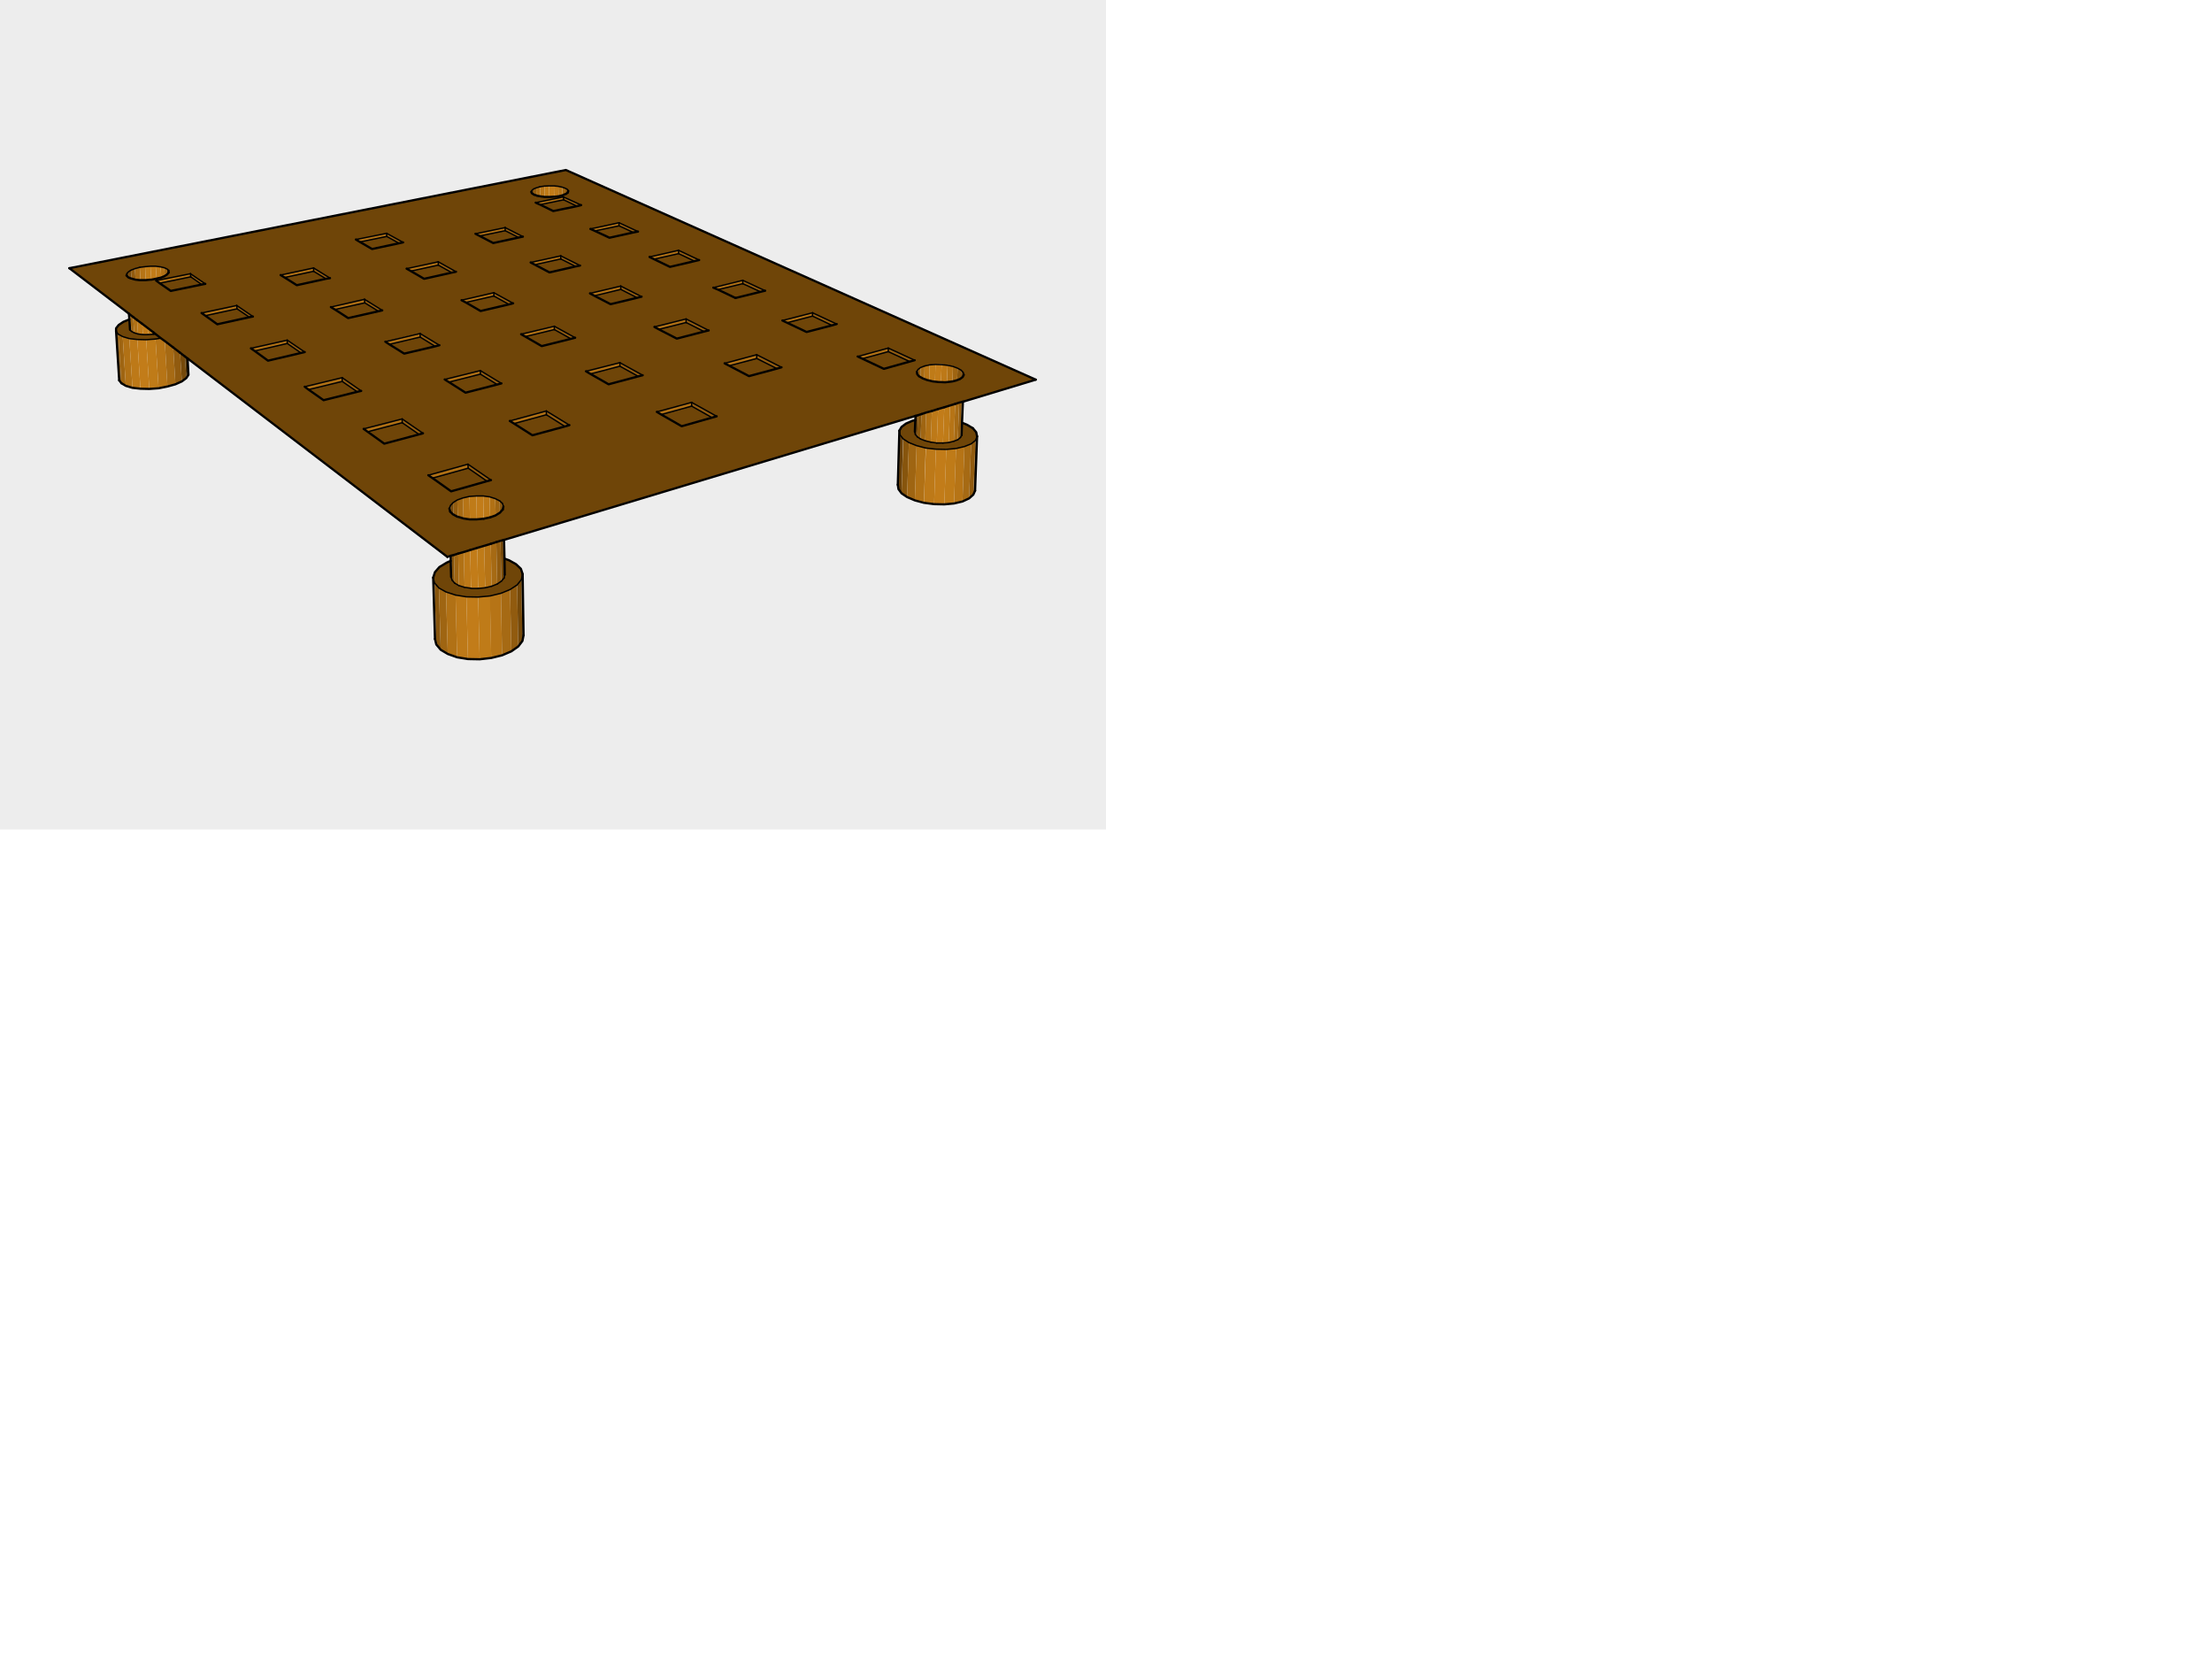 <?xml version="1.0" encoding="UTF-8"?>
<svg viewBox="0 0 800 600" width="100%" version="1.1" xmlns="http://www.w3.org/2000/svg" xmlns:xlink="http://www.w3.org/1999/xlink">
    <!-- Generator: Sketch 52.5 (67469) - http://www.bohemiancoding.com/sketch -->
    <title>A01</title>
    <desc>Created with Sketch.</desc>
    <g id="A01" stroke="none" stroke-width="1" fill="none" fill-rule="evenodd">
        <rect fill="#EDEDED" x="0" y="0" width="400" height="300"></rect>
        <g transform="translate(25, 61)">
            <polygon id="Path" fill="#9F6512" points="154.096 119.332 155.698 120.13 155.778 124.44 154.336 125.318 154.256 125.398"></polygon>
            <polygon id="Path" fill="#B17115" points="152.094 118.693 154.096 119.332 154.256 125.398 152.254 126.117 152.254 126.117"></polygon>
            <polygon id="Path" fill="#BD7918" points="149.771 118.374 152.094 118.693 152.254 126.117 149.931 126.596"></polygon>
            <polygon id="Path" fill="#C27C19" points="147.288 118.374 149.771 118.374 149.931 126.596 149.931 126.596 147.449 126.835"></polygon>
            <polygon id="Path" fill="#BF7B18" points="144.805 118.534 147.288 118.374 147.449 126.835 147.368 126.835 144.966 126.835"></polygon>
            <polygon id="Path" fill="#B67416" points="142.403 119.092 144.805 118.534 144.966 126.835 144.805 126.835 142.643 126.516"></polygon>
            <polygon id="Path" fill="#A66A14" points="140.4 119.811 142.403 119.092 142.643 126.516 142.403 126.436 140.561 125.877"></polygon>
            <polygon id="Path" fill="#915B0F" points="138.879 120.769 140.4 119.811 140.561 125.877 140.4 125.877 138.959 125.079"></polygon>
            <polygon id="Path" fill="#75490A" points="137.918 121.806 138.879 120.769 138.959 125.079 138.799 124.999 137.918 124.121"></polygon>
            <polygon id="Path" fill="#543404" points="137.517 122.924 137.838 124.041 137.918 124.121 137.918 121.806"></polygon>
            <polygon id="Path" fill="#6A4109" points="156.739 123.323 156.819 123.323 157.059 122.205 156.739 121.088"></polygon>
            <polygon id="Path" fill="#87550D" points="155.698 120.13 156.739 121.088 156.739 123.323 155.858 124.361 155.778 124.44"></polygon>
            <polygon id="Path" fill="#BD7918" points="145.046 137.93 145.366 151.819 143.043 151.42 142.723 138.648"></polygon>
            <polygon id="Path" fill="#C27C19" points="145.366 151.819 145.046 137.93 147.609 137.132 147.929 151.819"></polygon>
            <polygon id="Path" fill="#BF7B18" points="147.929 151.819 147.609 137.132 150.092 136.413 150.492 151.579"></polygon>
            <polygon id="Path" fill="#B17115" points="142.723 138.648 143.043 151.42 140.961 150.781 140.721 139.207"></polygon>
            <polygon id="Path" fill="#9F6512" points="140.721 139.207 140.961 150.781 139.439 149.903 139.199 139.686"></polygon>
            <polygon id="Path" fill="#87550D" points="139.199 139.686 139.439 149.903 138.478 148.786 138.238 139.926"></polygon>
            <polygon id="Path" fill="#6A4109" points="137.998 140.005 137.998 141.841 138.158 147.668 138.478 148.786 138.238 139.926"></polygon>
            <polygon id="Path" fill="#B67416" points="150.492 151.579 150.092 136.413 152.494 135.695 152.815 151.021"></polygon>
            <polygon id="Path" fill="#A66A14" points="152.815 151.021 152.494 135.695 154.497 135.057 154.817 150.222"></polygon>
            <polygon id="Path" fill="#915B0F" points="154.817 150.222 154.497 135.057 156.018 134.578 156.339 149.185"></polygon>
            <polygon id="Path" fill="#75490A" points="156.339 149.185 156.018 134.578 156.979 134.338 157.3 148.067"></polygon>
            <polygon id="Path" fill="#543404" points="156.979 134.338 157.3 148.067 157.54 146.87 157.46 141.043 157.3 134.258"></polygon>
            <polygon id="Path" fill="#6F4508" points="145.366 151.819 147.929 151.819 150.492 151.579 152.815 151.021 154.817 150.222 156.339 149.185 157.3 148.067 157.54 146.87 157.46 141.043 159.062 141.602 161.625 143.039 163.387 144.715 164.027 146.63 163.547 148.626 162.025 150.542 159.462 152.218 156.178 153.575 152.254 154.533 147.929 154.932 143.684 154.852 139.76 154.213 136.316 153.096 133.753 151.659 132.151 149.823 131.67 147.908 132.311 145.912 133.913 144.076 136.556 142.48 137.998 141.841 138.158 147.668 138.478 148.786 139.439 149.903 140.961 150.781 143.043 151.42"></polygon>
            <polygon id="Path" fill="#BD7918" points="139.76 154.213 143.684 154.852 144.245 177.361 140.32 176.723"></polygon>
            <path d="M49.256,41.666 L43.89,37.995 L31.476,40.549 L32.757,41.507 L36.682,44.3 L47.895,41.986 L49.256,41.666 Z M66.476,53.48 L60.629,49.489 L47.895,52.283 L49.256,53.24 L53.581,56.353 L65.114,53.799 L66.476,53.48 Z M85.217,66.331 L78.89,62.021 L65.755,65.054 L67.117,66.012 L71.922,69.444 L83.856,66.65 L85.217,66.331 Z M105.641,80.379 L98.753,75.67 L85.217,78.943 L86.579,79.98 L91.945,83.812 L104.199,80.778 L105.641,80.379 Z M127.986,95.705 L120.378,90.517 L106.442,94.109 L107.883,95.146 L113.89,99.457 L126.545,96.104 L127.986,95.705 Z M152.574,112.627 L144.245,106.88 L129.908,110.871 L131.35,111.909 L138.078,116.698 L151.053,113.026 L152.574,112.627 Z M180.927,92.752 L172.597,87.643 L159.382,91.155 L160.904,92.113 L167.551,96.343 L179.325,93.151 L180.927,92.752 Z M156.339,77.665 L148.73,73.036 L135.835,76.229 L137.357,77.187 L143.364,81.018 L154.897,78.065 L156.339,77.665 Z M133.913,63.857 L126.945,59.546 L114.371,62.5 L115.812,63.457 L121.178,66.89 L132.391,64.176 L133.913,63.857 Z M113.249,51.245 L106.842,47.334 L94.588,50.048 L96.03,50.926 L100.915,54.039 L111.808,51.564 L113.249,51.245 Z M94.348,39.591 L88.421,35.999 L76.487,38.474 L77.849,39.352 L82.254,42.145 L92.906,39.83 L94.348,39.591 Z M120.778,26.66 L114.851,23.387 L103.719,25.702 L105.16,26.5 L109.565,29.055 L119.336,26.979 L120.778,26.66 Z M139.92,37.276 L133.513,33.684 L122.14,36.159 L123.661,37.037 L128.547,39.83 L138.558,37.596 L139.92,37.276 Z M160.584,48.691 L153.616,44.859 L141.922,47.573 L143.444,48.451 L148.81,51.484 L159.062,49.09 L160.584,48.691 Z M183.009,61.143 L175.4,56.912 L163.467,59.865 L164.989,60.743 L170.915,64.176 L181.407,61.542 L183.009,61.143 Z M207.437,74.712 L199.188,70.162 L186.934,73.355 L188.535,74.233 L195.103,77.985 L205.835,75.111 L207.437,74.712 Z M234.188,89.559 L225.137,84.53 L212.563,87.962 L214.165,88.84 L221.533,93.071 L232.586,89.958 L234.188,89.559 Z M257.654,71.839 L248.764,67.369 L237.071,70.402 L238.673,71.28 L245.881,75.031 L255.892,72.317 L257.654,71.839 Z M231.304,58.509 L223.135,54.358 L211.762,57.231 L213.364,58.109 L219.851,61.462 L229.703,58.908 L231.304,58.509 Z M207.037,46.296 L199.508,42.465 L188.375,45.099 L189.977,45.897 L195.824,48.93 L205.435,46.615 L207.037,46.296 Z M184.771,35.041 L177.803,31.529 L166.911,33.924 L168.513,34.722 L173.799,37.516 L183.249,35.361 L184.771,35.041 Z M164.108,24.585 L157.7,21.312 L147.048,23.547 L148.57,24.345 L153.375,26.82 L162.586,24.824 L164.108,24.585 Z M185.172,13.17 L178.764,10.217 L168.673,12.292 L170.275,13.011 L175.08,15.326 L183.65,13.57 L185.172,13.17 Z M205.755,22.749 L198.867,19.556 L188.616,21.791 L190.217,22.589 L195.423,25.064 L204.153,23.148 L205.755,22.749 Z M227.86,33.046 L220.412,29.613 L209.92,32.008 L211.522,32.806 L217.288,35.52 L226.178,33.445 L227.86,33.046 Z M251.728,44.141 L243.638,40.389 L232.986,42.943 L234.668,43.742 L240.995,46.775 L250.046,44.54 L251.728,44.141 Z M277.597,56.194 L268.867,52.123 L257.975,54.917 L259.657,55.715 L266.705,59.067 L275.915,56.593 L277.597,56.194 Z M305.789,69.284 L296.259,64.894 L285.206,67.927 L286.888,68.726 L294.657,72.397 L304.027,69.763 L305.789,69.284 Z M25.549,35.68 L23.787,36.079 L22.346,36.717 L21.304,37.356 L20.824,37.995 L20.824,38.633 L20.904,38.713 L21.304,39.192 L21.465,39.272 L22.265,39.671 L22.586,39.751 L23.707,40.07 L24.027,40.15 L25.389,40.309 L25.789,40.309 L27.391,40.309 L27.792,40.309 L29.474,40.23 L29.794,40.15 L31.396,39.91 L31.636,39.83 L33.078,39.431 L33.318,39.352 L34.519,38.873 L34.68,38.793 L35.561,38.234 L35.641,38.154 L36.041,37.596 L36.041,36.957 L35.481,36.398 L34.439,35.839 L32.998,35.52 L31.316,35.361 L29.394,35.361 L27.391,35.52 L25.549,35.68 Z M170.275,6.545 L168.913,6.865 L167.872,7.343 L167.231,7.822 L167.071,8.381 L167.231,8.7 L167.311,8.86 L167.872,9.259 L168.032,9.339 L168.913,9.658 L169.153,9.738 L170.275,9.978 L170.595,10.057 L171.876,10.217 L172.277,10.217 L173.558,10.217 L173.959,10.217 L175.24,10.137 L175.721,10.137 L176.922,9.978 L177.323,9.898 L178.284,9.658 L178.684,9.578 L179.405,9.259 L179.645,9.179 L180.126,8.78 L180.286,8.7 L180.446,8.142 L180.206,7.503 L179.485,7.024 L178.364,6.625 L176.922,6.386 L175.32,6.226 L173.558,6.226 L171.876,6.306 L170.275,6.545 Z M309.394,71.36 L307.952,71.918 L306.991,72.637 L306.59,73.435 L306.751,74.233 L306.991,74.473 L307.471,75.031 L307.872,75.271 L308.673,75.75 L309.314,75.989 L310.355,76.388 L311.076,76.548 L312.357,76.867 L313.078,76.947 L314.519,77.107 L315.24,77.107 L316.762,77.107 L317.403,77.027 L318.844,76.867 L319.405,76.787 L320.686,76.548 L321.087,76.388 L322.128,75.989 L322.449,75.75 L323.089,75.271 L323.249,74.952 L323.49,74.473 L323.33,73.595 L322.609,72.796 L321.327,72.078 L319.645,71.439 L317.643,70.961 L315.481,70.721 L313.318,70.721 L311.236,70.881 L309.394,71.36 Z M155.698,120.13 L154.096,119.332 L152.094,118.773 L149.771,118.454 L147.288,118.374 L144.805,118.613 L142.483,119.092 L140.481,119.811 L138.959,120.769 L137.998,121.806 L137.677,122.924 L137.998,124.041 L138.078,124.121 L138.959,124.999 L139.119,125.079 L140.481,125.797 L140.641,125.877 L142.483,126.436 L142.643,126.436 L144.805,126.755 L144.966,126.755 L147.368,126.835 L147.449,126.835 L149.931,126.596 L152.254,126.117 L154.256,125.398 L154.336,125.398 L155.778,124.52 L155.858,124.52 L156.739,123.483 L156.739,123.403 L157.059,122.285 L156.659,121.168 L155.698,120.13 Z M179.645,0.479 L349.6,76.309 L323.169,84.291 L322.769,84.37 L321.808,84.69 L320.366,85.089 L318.524,85.648 L316.362,86.286 L314.119,87.004 L311.876,87.643 L309.874,88.282 L308.192,88.761 L306.911,89.16 L306.19,89.399 L306.03,89.479 L157.3,134.258 L156.979,134.338 L156.018,134.657 L154.497,135.136 L152.494,135.775 L150.172,136.493 L147.609,137.291 L145.046,138.09 L142.723,138.808 L140.721,139.447 L139.199,139.926 L138.238,140.245 L137.918,140.325 L136.716,140.644 L42.849,68.646 L41.888,67.927 L40.126,66.57 L37.643,64.655 L34.6,62.34 L33.238,61.302 L31.236,59.786 L30.595,59.307 L28.513,57.71 L26.43,56.114 L24.588,54.757 L23.146,53.639 L22.185,52.841 L21.625,52.442 L0,35.919 L179.645,0.479 Z" id="Shape" fill="#6F4508" fill-rule="nonzero"></path>
            <polygon id="Path" fill="#543404" points="299.703 114.303 299.943 115.9 300.503 96.264 300.263 94.747"></polygon>
            <polygon id="Path" fill="#6A4109" points="301.064 117.416 299.943 115.9 300.503 96.264 301.625 97.7"></polygon>
            <polygon id="Path" fill="#87550D" points="303.066 118.773 301.064 117.416 301.705 97.7 303.707 99.057"></polygon>
            <polygon id="Path" fill="#9F6512" points="305.87 119.97 303.066 118.773 303.707 99.057 306.51 100.175"></polygon>
            <polygon id="Path" fill="#B17115" points="309.153 120.848 305.87 119.97 306.51 100.175 309.794 101.053"></polygon>
            <polygon id="Path" fill="#BD7918" points="312.838 121.327 309.153 120.848 309.874 101.053 313.478 101.452"></polygon>
            <polygon id="Path" fill="#C27C19" points="316.522 121.407 312.838 121.327 313.478 101.452 317.243 101.532"></polygon>
            <polygon id="Path" fill="#BF7B18" points="320.046 121.088 316.522 121.407 317.243 101.532 320.767 101.213"></polygon>
            <polygon id="Path" fill="#B67416" points="323.089 120.37 320.046 121.088 320.767 101.213 323.81 100.494"></polygon>
            <polygon id="Path" fill="#A66A14" points="325.492 119.252 323.089 120.37 323.81 100.494 326.213 99.536"></polygon>
            <polygon id="Path" fill="#915B0F" points="327.014 117.895 325.492 119.252 326.213 99.536 327.815 98.259"></polygon>
            <polygon id="Path" fill="#75490A" points="327.654 116.458 327.014 117.895 327.815 98.259 328.375 96.822"></polygon>
            <polygon id="Path" fill="#6F4508" points="324.691 92.592 326.854 93.869 328.055 95.306 328.375 96.822 327.815 98.259 326.213 99.536 323.81 100.494 320.767 101.213 317.243 101.532 313.478 101.452 309.794 101.053 306.51 100.175 303.707 99.057 301.625 97.7 300.503 96.264 300.263 94.747 301.064 93.39 302.666 92.193 305.069 91.155 306.03 90.996 305.87 95.146 306.03 96.104 306.751 96.982 307.952 97.78 309.634 98.419 311.636 98.898 313.799 99.217 316.041 99.217 318.124 99.057 319.966 98.578 321.407 98.02 322.368 97.222 322.769 96.423 322.929 91.874"></polygon>
            <polygon id="Path" fill="#75490A" points="322.769 96.423 322.368 97.222 322.849 84.37 323.249 84.291 322.929 91.874"></polygon>
            <polygon id="Path" fill="#915B0F" points="322.849 84.37 322.368 97.222 321.407 98.02 321.888 84.61"></polygon>
            <polygon id="Path" fill="#A66A14" points="321.888 84.61 321.407 98.02 319.966 98.578 320.446 85.089"></polygon>
            <polygon id="Path" fill="#B67416" points="320.446 85.089 319.966 98.578 318.124 99.057 318.604 85.648"></polygon>
            <polygon id="Path" fill="#BF7B18" points="318.604 85.648 318.124 99.057 316.041 99.217 316.522 86.286"></polygon>
            <polygon id="Path" fill="#C27C19" points="316.522 86.286 316.041 99.217 313.799 99.217 314.279 86.925"></polygon>
            <polygon id="Path" fill="#BD7918" points="314.279 86.925 313.799 99.217 311.636 98.898 312.037 87.643"></polygon>
            <polygon id="Path" fill="#B17115" points="312.037 87.643 311.636 98.898 309.634 98.419 309.954 88.202"></polygon>
            <polygon id="Path" fill="#9F6512" points="309.954 88.202 309.634 98.419 307.952 97.78 308.272 88.761"></polygon>
            <polygon id="Path" fill="#87550D" points="308.272 88.761 307.952 97.78 306.751 96.982 306.991 89.16"></polygon>
            <polygon id="Path" fill="#6A4109" points="306.991 89.16 306.751 96.982 306.03 96.104 306.27 89.399"></polygon>
            <polygon id="Path" fill="#543404" points="306.11 89.399 306.03 90.996 305.87 95.146 306.03 96.104 306.27 89.399"></polygon>
            <polygon id="Path" fill="#6A4109" points="132.792 172.093 132.311 170.098 131.67 147.908 132.151 149.823"></polygon>
            <polygon id="Path" fill="#87550D" points="134.394 174.009 132.792 172.093 132.151 149.823 133.753 151.659"></polygon>
            <polygon id="Path" fill="#9F6512" points="136.957 175.526 134.394 174.009 133.753 151.659 136.316 153.096"></polygon>
            <polygon id="Path" fill="#B17115" points="140.32 176.723 136.957 175.526 136.316 153.096 139.76 154.213"></polygon>
            <polygon id="Path" fill="#C27C19" points="148.49 177.441 144.245 177.361 143.684 154.852 147.929 154.932"></polygon>
            <polygon id="Path" fill="#BF7B18" points="152.654 176.962 148.49 177.441 147.929 154.932 152.254 154.533"></polygon>
            <polygon id="Path" fill="#B67416" points="156.579 176.004 152.654 176.962 152.174 154.533 156.178 153.575"></polygon>
            <polygon id="Path" fill="#A66A14" points="159.943 174.568 156.579 176.004 156.178 153.575 159.462 152.218"></polygon>
            <polygon id="Path" fill="#915B0F" points="162.426 172.812 159.943 174.568 159.462 152.218 162.025 150.542"></polygon>
            <polygon id="Path" fill="#75490A" points="163.947 170.816 162.426 172.812 162.025 150.542 163.547 148.626"></polygon>
            <polygon id="Path" fill="#543404" points="164.348 168.741 163.947 170.816 163.547 148.626 164.027 146.63"></polygon>
            <polygon id="Path" fill="#9F6512" points="20.503 78.543 18.902 77.586 17.78 59.865 19.382 60.743"></polygon>
            <polygon id="Path" fill="#B17115" points="22.906 79.262 20.503 78.543 19.382 60.743 21.785 61.462"></polygon>
            <polygon id="Path" fill="#BD7918" points="25.789 79.581 22.906 79.262 21.785 61.462 24.668 61.781"></polygon>
            <polygon id="Path" fill="#C27C19" points="28.993 79.661 25.789 79.581 24.668 61.781 27.872 61.861"></polygon>
            <polygon id="Path" fill="#BF7B18" points="32.357 79.422 28.993 79.661 27.872 61.861 31.236 61.622"></polygon>
            <polygon id="Path" fill="#B67416" points="35.561 78.783 32.357 79.422 31.236 61.622 33.158 61.302 34.6 62.34"></polygon>
            <polygon id="Path" fill="#A66A14" points="38.444 77.985 35.561 78.783 34.6 62.34 37.643 64.655"></polygon>
            <polygon id="Path" fill="#915B0F" points="40.767 76.947 38.444 77.985 37.643 64.655 40.126 66.57"></polygon>
            <polygon id="Path" fill="#75490A" points="42.368 75.75 40.767 76.947 40.126 66.57 41.888 67.927"></polygon>
            <polygon id="Path" fill="#543404" points="43.169 74.552 42.368 75.75 41.888 67.927 42.849 68.646"></polygon>
            <polygon id="Path" fill="#6A4109" points="43.169 74.552 43.089 73.355 42.849 68.646 42.849 68.646"></polygon>
            <polygon id="Path" fill="#87550D" points="18.902 77.586 18.101 76.548 16.979 58.828 17.78 59.865"></polygon>
            <polygon id="Path" fill="#6F4508" points="19.382 60.743 17.78 59.865 16.979 58.828 16.979 57.71 17.941 56.513 19.622 55.396 21.785 54.517 22.025 58.269 22.506 58.828 23.547 59.387 24.908 59.786 26.67 60.025 28.593 60.025 30.595 59.865 31.236 59.786 33.158 61.302 31.236 61.622 27.872 61.861 24.668 61.781 21.785 61.462"></polygon>
            <polygon id="Path" fill="#B67416" points="30.595 59.865 31.236 59.786 30.515 59.227"></polygon>
            <polygon id="Path" fill="#BF7B18" points="30.515 59.227 30.595 59.865 28.593 60.025 28.432 57.63"></polygon>
            <polygon id="Path" fill="#C27C19" points="28.432 57.63 28.593 60.025 26.67 60.025 26.43 56.114"></polygon>
            <polygon id="Path" fill="#BD7918" points="26.43 56.114 26.67 60.025 24.908 59.786 24.588 54.757"></polygon>
            <polygon id="Path" fill="#B17115" points="24.588 54.757 24.908 59.786 23.547 59.387 23.146 53.639"></polygon>
            <polygon id="Path" fill="#9F6512" points="23.146 53.639 23.547 59.387 22.506 58.828 22.105 52.841"></polygon>
            <polygon id="Path" fill="#87550D" points="22.105 52.841 22.506 58.828 22.025 58.269 21.785 54.517 21.625 52.442"></polygon>
            <polygon id="Path" fill="#A66A14" points="307.952 71.918 309.394 71.36 309.314 76.069 308.673 75.83 307.872 75.351"></polygon>
            <polygon id="Path" fill="#915B0F" points="306.991 72.637 307.952 71.918 307.872 75.351 307.391 75.111 306.911 74.552"></polygon>
            <polygon id="Path" fill="#75490A" points="306.59 73.435 306.751 74.233 306.911 74.552 306.991 72.637"></polygon>
            <polygon id="Path" fill="#543404" points="323.33 75.031 323.57 74.552 323.41 73.754"></polygon>
            <polygon id="Path" fill="#6A4109" points="322.609 72.876 323.41 73.754 323.33 75.031 323.169 75.351 322.529 75.83"></polygon>
            <polygon id="Path" fill="#87550D" points="321.327 72.158 322.609 72.876 322.529 75.83 322.208 76.069 321.167 76.468"></polygon>
            <polygon id="Path" fill="#9F6512" points="319.645 71.519 321.327 72.158 321.167 76.468 320.767 76.628 319.485 76.947"></polygon>
            <polygon id="Path" fill="#B17115" points="317.723 71.12 319.645 71.519 319.485 76.947 318.924 77.027 317.483 77.187"></polygon>
            <polygon id="Path" fill="#BD7918" points="315.561 70.881 317.723 71.12 317.483 77.187 316.842 77.266 315.32 77.187"></polygon>
            <polygon id="Path" fill="#C27C19" points="313.318 70.801 315.561 70.881 315.32 77.187 314.6 77.187 313.158 77.027"></polygon>
            <polygon id="Path" fill="#BF7B18" points="311.236 70.961 313.318 70.801 313.158 77.027 312.357 76.947 311.076 76.628"></polygon>
            <polygon id="Path" fill="#B67416" points="309.394 71.36 311.236 70.961 311.076 76.628 310.355 76.468 309.314 76.069"></polygon>
            <polygon id="Path" fill="#A66A14" points="168.913 6.944 170.275 6.545 170.355 9.978 169.233 9.818 168.993 9.658"></polygon>
            <polygon id="Path" fill="#915B0F" points="167.952 7.343 168.913 6.944 168.993 9.658 168.112 9.419 167.952 9.259"></polygon>
            <polygon id="Path" fill="#75490A" points="167.311 7.902 167.311 8.78 167.391 8.94 167.952 9.259 167.952 7.343"></polygon>
            <polygon id="Path" fill="#543404" points="167.151 8.381 167.311 8.78 167.311 7.902"></polygon>
            <polygon id="Path" fill="#6A4109" points="180.206 8.7 180.366 8.621 180.526 8.062 180.206 7.583"></polygon>
            <polygon id="Path" fill="#87550D" points="179.485 9.179 179.805 9.1 180.206 8.7 180.206 7.503 179.485 7.104"></polygon>
            <polygon id="Path" fill="#9F6512" points="178.364 6.705 179.485 7.104 179.485 9.179 178.764 9.499 178.364 9.658"></polygon>
            <polygon id="Path" fill="#B17115" points="176.922 6.386 178.364 6.705 178.364 9.658 177.403 9.898 177.002 9.978"></polygon>
            <polygon id="Path" fill="#BD7918" points="175.32 6.226 176.922 6.386 177.002 9.978 175.801 10.137 175.4 10.137"></polygon>
            <polygon id="Path" fill="#C27C19" points="173.558 6.226 175.32 6.226 175.4 10.137 174.119 10.217 173.638 10.217"></polygon>
            <polygon id="Path" fill="#BF7B18" points="171.876 6.306 173.558 6.226 173.638 10.217 172.357 10.217 171.957 10.217"></polygon>
            <polygon id="Path" fill="#B67416" points="170.275 6.545 171.876 6.306 171.957 10.217 170.675 10.057 170.355 9.978"></polygon>
            <polygon id="Path" fill="#A66A14" points="23.787 36.159 25.549 35.68 25.789 40.309 25.389 40.309 24.027 40.15"></polygon>
            <polygon id="Path" fill="#915B0F" points="22.346 36.717 23.787 36.159 24.027 40.15 23.707 40.07 22.586 39.751"></polygon>
            <polygon id="Path" fill="#75490A" points="21.384 37.356 22.346 36.717 22.586 39.751 22.265 39.671 21.465 39.352"></polygon>
            <polygon id="Path" fill="#543404" points="20.824 37.995 20.824 38.713 21.304 39.192 21.465 39.352 21.384 37.356"></polygon>
            <polygon id="Path" fill="#6A4109" points="20.744 38.633 20.824 38.713 20.824 37.995"></polygon>
            <polygon id="Path" fill="#87550D" points="35.561 38.074 35.961 37.596 35.961 36.877 35.481 36.318"></polygon>
            <polygon id="Path" fill="#9F6512" points="34.439 35.839 35.481 36.318 35.561 38.074 35.481 38.234 34.6 38.793"></polygon>
            <polygon id="Path" fill="#B17115" points="33.078 35.52 34.439 35.839 34.6 38.793 34.519 38.873 33.318 39.352"></polygon>
            <polygon id="Path" fill="#BD7918" points="31.316 35.281 33.078 35.52 33.318 39.352 33.078 39.431 31.636 39.751"></polygon>
            <polygon id="Path" fill="#C27C19" points="29.394 35.281 31.316 35.281 31.636 39.751 31.316 39.83 29.714 40.15"></polygon>
            <polygon id="Path" fill="#BF7B18" points="27.471 35.44 29.394 35.281 29.714 40.15 29.394 40.15 27.712 40.309"></polygon>
            <polygon id="Path" fill="#B67416" points="25.549 35.68 27.471 35.44 27.712 40.309 27.391 40.309 25.789 40.309"></polygon>
            <polygon id="Path" fill="#935D11" points="296.259 64.894 305.789 69.284 304.027 69.763 296.259 66.171"></polygon>
            <polygon id="Path" fill="#AF7015" points="285.206 67.927 296.259 64.894 296.259 66.171 286.888 68.726"></polygon>
            <polygon id="Path" fill="#6F4508" points="286.888 68.726 296.259 66.171 304.027 69.763 294.657 72.397"></polygon>
            <polygon id="Path" fill="#935D11" points="268.867 52.123 277.597 56.194 275.915 56.673 268.867 53.32"></polygon>
            <polygon id="Path" fill="#AF7015" points="257.975 54.917 268.867 52.123 268.867 53.32 259.657 55.715"></polygon>
            <polygon id="Path" fill="#6F4508" points="259.657 55.715 268.867 53.32 275.915 56.673 266.705 59.067"></polygon>
            <polygon id="Path" fill="#935D11" points="243.638 40.389 251.728 44.141 250.046 44.54 243.638 41.587"></polygon>
            <polygon id="Path" fill="#AF7015" points="232.986 43.023 243.638 40.389 243.638 41.587 234.668 43.742"></polygon>
            <polygon id="Path" fill="#6F4508" points="234.668 43.742 243.638 41.587 250.046 44.54 240.995 46.775"></polygon>
            <polygon id="Path" fill="#935D11" points="220.412 29.534 227.86 33.046 226.178 33.445 220.412 30.731"></polygon>
            <polygon id="Path" fill="#AF7015" points="209.92 31.928 220.412 29.534 220.412 30.731 211.522 32.726"></polygon>
            <polygon id="Path" fill="#6F4508" points="211.522 32.726 220.412 30.731 226.178 33.445 217.288 35.52"></polygon>
            <polygon id="Path" fill="#935D11" points="198.867 19.556 205.755 22.749 204.073 23.068 198.867 20.674"></polygon>
            <polygon id="Path" fill="#AF7015" points="188.535 21.791 198.867 19.556 198.867 20.674 190.137 22.509"></polygon>
            <polygon id="Path" fill="#6F4508" points="198.867 20.674 204.073 23.068 195.423 24.984 190.137 22.509"></polygon>
            <polygon id="Path" fill="#935D11" points="178.764 10.217 185.172 13.17 183.65 13.57 178.844 11.255"></polygon>
            <polygon id="Path" fill="#AF7015" points="168.753 12.292 178.764 10.217 178.844 11.255 170.355 13.011"></polygon>
            <polygon id="Path" fill="#6F4508" points="178.844 11.255 183.65 13.57 175.08 15.326 170.355 13.011"></polygon>
            <polygon id="Path" fill="#935D11" points="157.7 21.312 164.108 24.585 162.586 24.904 157.7 22.43"></polygon>
            <polygon id="Path" fill="#AF7015" points="146.968 23.547 157.7 21.312 157.7 22.43 148.49 24.345"></polygon>
            <polygon id="Path" fill="#6F4508" points="148.49 24.345 157.7 22.43 162.586 24.904 153.375 26.9"></polygon>
            <polygon id="Path" fill="#935D11" points="177.803 31.529 184.771 35.041 183.169 35.361 177.803 32.647"></polygon>
            <polygon id="Path" fill="#AF7015" points="166.911 33.924 177.803 31.529 177.803 32.647 168.432 34.722"></polygon>
            <polygon id="Path" fill="#6F4508" points="177.803 32.647 183.169 35.361 173.719 37.516 168.432 34.722"></polygon>
            <polygon id="Path" fill="#935D11" points="199.508 42.465 207.037 46.296 205.435 46.695 199.508 43.662"></polygon>
            <polygon id="Path" fill="#AF7015" points="188.375 45.099 199.508 42.465 199.508 43.662 189.977 45.977"></polygon>
            <polygon id="Path" fill="#6F4508" points="199.508 43.662 205.435 46.695 195.824 49.01 189.977 45.977"></polygon>
            <polygon id="Path" fill="#935D11" points="223.135 54.358 231.304 58.509 229.622 58.908 223.135 55.635"></polygon>
            <polygon id="Path" fill="#AF7015" points="211.682 57.231 223.135 54.358 223.135 55.635 213.284 58.109"></polygon>
            <polygon id="Path" fill="#6F4508" points="223.135 55.635 229.622 58.908 219.771 61.462 213.284 58.109"></polygon>
            <polygon id="Path" fill="#935D11" points="248.684 67.289 257.654 71.839 255.973 72.317 248.684 68.646"></polygon>
            <polygon id="Path" fill="#AF7015" points="237.071 70.402 248.684 67.289 248.684 68.646 238.753 71.28"></polygon>
            <polygon id="Path" fill="#6F4508" points="248.684 68.646 255.973 72.317 245.881 75.031 238.753 71.28"></polygon>
            <polygon id="Path" fill="#935D11" points="225.137 84.53 234.188 89.559 232.506 90.038 225.137 85.887"></polygon>
            <polygon id="Path" fill="#AF7015" points="212.563 87.962 225.137 84.53 225.137 85.887 214.165 88.92"></polygon>
            <polygon id="Path" fill="#6F4508" points="225.137 85.887 232.506 90.038 221.533 93.151 214.165 88.92"></polygon>
            <polygon id="Path" fill="#935D11" points="199.188 70.162 207.437 74.712 205.835 75.111 199.188 71.439"></polygon>
            <polygon id="Path" fill="#AF7015" points="186.934 73.275 199.188 70.162 199.188 71.439 188.535 74.233"></polygon>
            <polygon id="Path" fill="#6F4508" points="188.535 74.233 199.188 71.439 205.835 75.111 195.103 77.985"></polygon>
            <polygon id="Path" fill="#935D11" points="175.481 56.992 183.009 61.143 181.487 61.542 175.481 58.189"></polygon>
            <polygon id="Path" fill="#AF7015" points="163.467 59.865 175.481 56.992 175.481 58.189 164.989 60.743"></polygon>
            <polygon id="Path" fill="#6F4508" points="175.481 58.189 181.487 61.542 170.995 64.176 164.989 60.743"></polygon>
            <polygon id="Path" fill="#935D11" points="153.616 44.859 160.584 48.691 159.062 49.09 153.616 46.057"></polygon>
            <polygon id="Path" fill="#AF7015" points="141.922 47.573 153.616 44.859 153.616 46.057 143.444 48.371"></polygon>
            <polygon id="Path" fill="#6F4508" points="153.616 46.057 159.062 49.09 148.81 51.484 143.444 48.371"></polygon>
            <polygon id="Path" fill="#935D11" points="133.513 33.684 139.92 37.276 138.398 37.596 133.513 34.882"></polygon>
            <polygon id="Path" fill="#AF7015" points="122.059 36.159 133.513 33.684 133.513 34.882 123.581 37.037"></polygon>
            <polygon id="Path" fill="#6F4508" points="123.581 37.037 133.513 34.882 138.398 37.596 128.387 39.83"></polygon>
            <polygon id="Path" fill="#935D11" points="114.851 23.387 120.778 26.66 119.336 26.979 114.851 24.505"></polygon>
            <polygon id="Path" fill="#AF7015" points="103.719 25.622 114.851 23.387 114.851 24.505 105.16 26.5"></polygon>
            <polygon id="Path" fill="#6F4508" points="105.16 26.5 114.851 24.505 119.336 26.979 109.565 29.055"></polygon>
            <polygon id="Path" fill="#935D11" points="88.421 35.919 94.348 39.591 92.906 39.83 88.421 37.117"></polygon>
            <polygon id="Path" fill="#AF7015" points="76.487 38.474 88.421 35.919 88.421 37.117 77.929 39.352"></polygon>
            <polygon id="Path" fill="#6F4508" points="77.929 39.352 88.421 37.117 92.906 39.83 82.334 42.145"></polygon>
            <polygon id="Path" fill="#935D11" points="106.842 47.254 113.249 51.245 111.888 51.564 106.922 48.531"></polygon>
            <polygon id="Path" fill="#AF7015" points="94.668 50.048 106.842 47.254 106.922 48.531 96.11 50.926"></polygon>
            <polygon id="Path" fill="#6F4508" points="96.11 50.926 106.922 48.531 111.888 51.564 100.915 54.039"></polygon>
            <polygon id="Path" fill="#935D11" points="126.945 59.626 133.913 63.857 132.391 64.256 126.945 60.903"></polygon>
            <polygon id="Path" fill="#AF7015" points="114.371 62.579 126.945 59.626 126.945 60.903 115.812 63.537"></polygon>
            <polygon id="Path" fill="#6F4508" points="115.812 63.537 126.945 60.903 132.391 64.256 121.178 66.89"></polygon>
            <polygon id="Path" fill="#935D11" points="148.73 73.036 156.339 77.665 154.817 78.065 148.73 74.313"></polygon>
            <polygon id="Path" fill="#AF7015" points="135.835 76.229 148.73 73.036 148.73 74.313 137.357 77.187"></polygon>
            <polygon id="Path" fill="#6F4508" points="137.357 77.187 148.73 74.313 154.817 78.065 143.364 81.018"></polygon>
            <polygon id="Path" fill="#935D11" points="172.597 87.643 180.927 92.752 179.325 93.23 172.597 89"></polygon>
            <polygon id="Path" fill="#AF7015" points="159.382 91.235 172.597 87.643 172.597 89 160.904 92.193"></polygon>
            <polygon id="Path" fill="#6F4508" points="160.904 92.193 172.597 89 179.325 93.23 167.551 96.423"></polygon>
            <polygon id="Path" fill="#935D11" points="144.245 106.88 152.574 112.627 151.133 113.026 144.325 108.317"></polygon>
            <polygon id="Path" fill="#AF7015" points="129.908 110.871 144.245 106.88 144.325 108.317 131.43 111.909"></polygon>
            <polygon id="Path" fill="#6F4508" points="131.43 111.909 144.325 108.317 151.133 113.026 138.158 116.698"></polygon>
            <polygon id="Path" fill="#935D11" points="120.458 90.517 127.986 95.705 126.545 96.104 120.458 91.874"></polygon>
            <polygon id="Path" fill="#AF7015" points="106.522 94.109 120.458 90.517 120.458 91.874 107.963 95.146"></polygon>
            <polygon id="Path" fill="#6F4508" points="120.458 91.874 126.545 96.104 113.97 99.457 107.963 95.146"></polygon>
            <polygon id="Path" fill="#935D11" points="98.753 75.59 105.641 80.379 104.199 80.699 98.753 76.947"></polygon>
            <polygon id="Path" fill="#AF7015" points="85.217 78.863 98.753 75.59 98.753 76.947 86.579 79.9"></polygon>
            <polygon id="Path" fill="#6F4508" points="98.753 76.947 104.199 80.699 92.025 83.732 86.579 79.9"></polygon>
            <polygon id="Path" fill="#935D11" points="78.89 62.021 85.217 66.331 83.856 66.65 78.89 63.218"></polygon>
            <polygon id="Path" fill="#AF7015" points="65.755 64.974 78.89 62.021 78.89 63.218 67.117 65.932"></polygon>
            <polygon id="Path" fill="#6F4508" points="78.89 63.218 83.856 66.65 71.922 69.444 67.117 65.932"></polygon>
            <polygon id="Path" fill="#935D11" points="60.629 49.489 66.476 53.48 65.195 53.719 60.709 50.686"></polygon>
            <polygon id="Path" fill="#AF7015" points="47.895 52.203 60.629 49.489 60.709 50.686 49.256 53.161"></polygon>
            <polygon id="Path" fill="#6F4508" points="49.256 53.161 60.709 50.686 65.195 53.719 53.581 56.274"></polygon>
            <polygon id="Path" fill="#935D11" points="43.89 37.995 49.256 41.666 47.975 41.906 43.97 39.112"></polygon>
            <polygon id="Path" fill="#AF7015" points="31.476 40.469 43.89 37.995 43.97 39.112 32.757 41.427"></polygon>
            <polygon id="Path" fill="#6F4508" points="43.97 39.112 47.975 41.906 36.762 44.221 32.757 41.427"></polygon>
            <polyline id="Path" stroke="#000000" stroke-width="0.5" stroke-linecap="round" stroke-linejoin="round" points="155.698 120.13 154.096 119.332 152.094 118.693 149.771 118.374 147.288 118.374 144.805 118.534 142.403 119.092 140.4 119.811 138.879 120.769 137.918 121.806 137.517 122.924"></polyline>
            <polyline id="Path" stroke="#000000" stroke-width="0.5" stroke-linecap="round" stroke-linejoin="round" points="157.059 122.205 156.739 121.088 155.698 120.13"></polyline>
            <polyline id="Path" stroke="#000000" stroke-width="0.5" stroke-linecap="round" stroke-linejoin="round" points="309.394 71.36 307.952 71.918 306.991 72.637 306.59 73.435"></polyline>
            <polyline id="Path" stroke="#000000" stroke-width="0.5" stroke-linecap="round" stroke-linejoin="round" points="323.57 74.552 323.41 73.754 322.609 72.876 321.327 72.158 319.645 71.519 317.723 71.12 315.561 70.881 313.318 70.801 311.236 70.961 309.394 71.36"></polyline>
            <polyline id="Path" stroke="#000000" stroke-width="0.5" stroke-linecap="round" stroke-linejoin="round" points="170.275 6.545 168.913 6.944 167.952 7.343 167.311 7.902 167.151 8.381"></polyline>
            <polyline id="Path" stroke="#000000" stroke-width="0.5" stroke-linecap="round" stroke-linejoin="round" points="180.526 8.062 180.206 7.503 179.485 7.104 178.364 6.705 176.922 6.386 175.32 6.226 173.558 6.226 171.876 6.306 170.275 6.545"></polyline>
            <polyline id="Path" stroke="#000000" stroke-width="0.5" stroke-linecap="round" stroke-linejoin="round" points="25.549 35.68 23.787 36.159 22.346 36.717 21.384 37.356 20.824 37.995 20.744 38.633"></polyline>
            <polyline id="Path" stroke="#000000" stroke-width="0.5" stroke-linecap="round" stroke-linejoin="round" points="35.961 36.877 35.481 36.318 34.439 35.839 33.078 35.52 31.316 35.281 29.394 35.281 27.471 35.44 25.549 35.68"></polyline>
            <polyline id="Path" stroke="#000000" stroke-width="0.5" stroke-linecap="round" stroke-linejoin="round" points="300.263 94.747 300.503 96.264 301.625 97.7 303.707 99.057 306.51 100.175 309.874 101.053 313.478 101.452 317.243 101.532 320.767 101.213 323.81 100.494 326.213 99.536 327.815 98.259 328.375 96.822"></polyline>
            <path d="M322.368,97.222 L322.769,96.423" id="Path" stroke="#000000" stroke-width="0.5" stroke-linecap="round" stroke-linejoin="round"></path>
            <path d="M321.407,98.02 L322.368,97.222" id="Path" stroke="#000000" stroke-width="0.5" stroke-linecap="round" stroke-linejoin="round"></path>
            <path d="M319.966,98.578 L321.407,98.02" id="Path" stroke="#000000" stroke-width="0.5" stroke-linecap="round" stroke-linejoin="round"></path>
            <path d="M318.124,99.057 L319.966,98.578" id="Path" stroke="#000000" stroke-width="0.5" stroke-linecap="round" stroke-linejoin="round"></path>
            <path d="M316.041,99.217 L318.124,99.057" id="Path" stroke="#000000" stroke-width="0.5" stroke-linecap="round" stroke-linejoin="round"></path>
            <path d="M313.799,99.217 L316.041,99.217" id="Path" stroke="#000000" stroke-width="0.5" stroke-linecap="round" stroke-linejoin="round"></path>
            <path d="M311.636,98.898 L313.799,99.217" id="Path" stroke="#000000" stroke-width="0.5" stroke-linecap="round" stroke-linejoin="round"></path>
            <path d="M309.634,98.419 L311.636,98.898" id="Path" stroke="#000000" stroke-width="0.5" stroke-linecap="round" stroke-linejoin="round"></path>
            <path d="M307.952,97.78 L309.634,98.419" id="Path" stroke="#000000" stroke-width="0.5" stroke-linecap="round" stroke-linejoin="round"></path>
            <path d="M306.751,96.982 L307.952,97.78" id="Path" stroke="#000000" stroke-width="0.5" stroke-linecap="round" stroke-linejoin="round"></path>
            <path d="M306.03,96.104 L306.751,96.982" id="Path" stroke="#000000" stroke-width="0.5" stroke-linecap="round" stroke-linejoin="round"></path>
            <path d="M305.87,95.146 L306.03,96.104" id="Path" stroke="#000000" stroke-width="0.5" stroke-linecap="round" stroke-linejoin="round"></path>
            <polyline id="Path" stroke="#000000" stroke-width="0.5" stroke-linecap="round" stroke-linejoin="round" points="139.76 154.213 143.684 154.852 147.929 154.932 152.254 154.533 156.178 153.575 159.462 152.218 162.025 150.542 163.547 148.626 164.027 146.63"></polyline>
            <polyline id="Path" stroke="#000000" stroke-width="0.5" stroke-linecap="round" stroke-linejoin="round" points="131.67 147.908 132.151 149.823 133.753 151.659 136.316 153.096 139.76 154.213"></polyline>
            <path d="M145.366,151.819 L147.929,151.819" id="Path" stroke="#000000" stroke-width="0.5" stroke-linecap="round" stroke-linejoin="round"></path>
            <path d="M143.043,151.42 L145.366,151.739" id="Path" stroke="#000000" stroke-width="0.5" stroke-linecap="round" stroke-linejoin="round"></path>
            <path d="M140.961,150.781 L143.043,151.42" id="Path" stroke="#000000" stroke-width="0.5" stroke-linecap="round" stroke-linejoin="round"></path>
            <path d="M139.439,149.903 L140.961,150.781" id="Path" stroke="#000000" stroke-width="0.5" stroke-linecap="round" stroke-linejoin="round"></path>
            <path d="M138.478,148.786 L139.439,149.903" id="Path" stroke="#000000" stroke-width="0.5" stroke-linecap="round" stroke-linejoin="round"></path>
            <path d="M138.158,147.668 L138.478,148.786" id="Path" stroke="#000000" stroke-width="0.5" stroke-linecap="round" stroke-linejoin="round"></path>
            <path d="M157.3,148.067 L157.54,146.87" id="Path" stroke="#000000" stroke-width="0.5" stroke-linecap="round" stroke-linejoin="round"></path>
            <path d="M156.339,149.185 L157.3,148.067" id="Path" stroke="#000000" stroke-width="0.5" stroke-linecap="round" stroke-linejoin="round"></path>
            <path d="M154.817,150.222 L156.339,149.185" id="Path" stroke="#000000" stroke-width="0.5" stroke-linecap="round" stroke-linejoin="round"></path>
            <path d="M152.815,151.021 L154.817,150.222" id="Path" stroke="#000000" stroke-width="0.5" stroke-linecap="round" stroke-linejoin="round"></path>
            <path d="M150.492,151.579 L152.815,151.021" id="Path" stroke="#000000" stroke-width="0.5" stroke-linecap="round" stroke-linejoin="round"></path>
            <path d="M147.929,151.819 L150.492,151.579" id="Path" stroke="#000000" stroke-width="0.5" stroke-linecap="round" stroke-linejoin="round"></path>
            <polyline id="Path" stroke="#000000" stroke-width="0.5" stroke-linecap="round" stroke-linejoin="round" points="17.78 59.865 19.382 60.743 21.785 61.462 24.668 61.781 27.872 61.861 31.236 61.622 33.158 61.302"></polyline>
            <path d="M16.979,58.828 L17.78,59.865" id="Path" stroke="#000000" stroke-width="0.5" stroke-linecap="round" stroke-linejoin="round"></path>
            <path d="M30.595,59.865 L31.236,59.786" id="Path" stroke="#000000" stroke-width="0.5" stroke-linecap="round" stroke-linejoin="round"></path>
            <path d="M28.593,60.025 L30.595,59.865" id="Path" stroke="#000000" stroke-width="0.5" stroke-linecap="round" stroke-linejoin="round"></path>
            <path d="M26.67,60.025 L28.593,60.025" id="Path" stroke="#000000" stroke-width="0.5" stroke-linecap="round" stroke-linejoin="round"></path>
            <path d="M24.908,59.786 L26.67,60.025" id="Path" stroke="#000000" stroke-width="0.5" stroke-linecap="round" stroke-linejoin="round"></path>
            <path d="M23.547,59.387 L24.908,59.786" id="Path" stroke="#000000" stroke-width="0.5" stroke-linecap="round" stroke-linejoin="round"></path>
            <path d="M22.506,58.828 L23.547,59.387" id="Path" stroke="#000000" stroke-width="0.5" stroke-linecap="round" stroke-linejoin="round"></path>
            <path d="M22.025,58.269 L22.506,58.828" id="Path" stroke="#000000" stroke-width="0.5" stroke-linecap="round" stroke-linejoin="round"></path>
            <path d="M296.259,64.894 L305.789,69.284" id="Path" stroke="#000000" stroke-width="0.5" stroke-linecap="round" stroke-linejoin="round"></path>
            <path d="M285.206,67.927 L296.259,64.894" id="Path" stroke="#000000" stroke-width="0.5" stroke-linecap="round" stroke-linejoin="round"></path>
            <path d="M268.867,52.123 L277.597,56.194" id="Path" stroke="#000000" stroke-width="0.5" stroke-linecap="round" stroke-linejoin="round"></path>
            <path d="M257.975,54.917 L268.867,52.123" id="Path" stroke="#000000" stroke-width="0.5" stroke-linecap="round" stroke-linejoin="round"></path>
            <polyline id="Path" stroke="#000000" stroke-width="0.5" stroke-linecap="round" stroke-linejoin="round" points="251.728 44.141 243.638 40.389 232.986 43.023"></polyline>
            <path d="M220.412,29.534 L227.86,33.046" id="Path" stroke="#000000" stroke-width="0.5" stroke-linecap="round" stroke-linejoin="round"></path>
            <path d="M209.92,31.928 L220.412,29.534" id="Path" stroke="#000000" stroke-width="0.5" stroke-linecap="round" stroke-linejoin="round"></path>
            <path d="M198.867,19.556 L205.755,22.749" id="Path" stroke="#000000" stroke-width="0.5" stroke-linecap="round" stroke-linejoin="round"></path>
            <path d="M188.535,21.791 L198.867,19.556" id="Path" stroke="#000000" stroke-width="0.5" stroke-linecap="round" stroke-linejoin="round"></path>
            <path d="M178.764,10.217 L185.172,13.17" id="Path" stroke="#000000" stroke-width="0.5" stroke-linecap="round" stroke-linejoin="round"></path>
            <path d="M168.753,12.292 L178.764,10.217" id="Path" stroke="#000000" stroke-width="0.5" stroke-linecap="round" stroke-linejoin="round"></path>
            <path d="M157.7,21.312 L164.108,24.585" id="Path" stroke="#000000" stroke-width="0.5" stroke-linecap="round" stroke-linejoin="round"></path>
            <path d="M146.968,23.547 L157.7,21.312" id="Path" stroke="#000000" stroke-width="0.5" stroke-linecap="round" stroke-linejoin="round"></path>
            <path d="M177.803,31.529 L184.771,35.041" id="Path" stroke="#000000" stroke-width="0.5" stroke-linecap="round" stroke-linejoin="round"></path>
            <path d="M166.911,33.924 L177.803,31.529" id="Path" stroke="#000000" stroke-width="0.5" stroke-linecap="round" stroke-linejoin="round"></path>
            <path d="M199.508,42.465 L207.037,46.296" id="Path" stroke="#000000" stroke-width="0.5" stroke-linecap="round" stroke-linejoin="round"></path>
            <path d="M188.375,45.099 L199.508,42.465" id="Path" stroke="#000000" stroke-width="0.5" stroke-linecap="round" stroke-linejoin="round"></path>
            <path d="M223.135,54.358 L231.304,58.509" id="Path" stroke="#000000" stroke-width="0.5" stroke-linecap="round" stroke-linejoin="round"></path>
            <path d="M211.682,57.231 L223.135,54.358" id="Path" stroke="#000000" stroke-width="0.5" stroke-linecap="round" stroke-linejoin="round"></path>
            <path d="M248.684,67.289 L257.654,71.839" id="Path" stroke="#000000" stroke-width="0.5" stroke-linecap="round" stroke-linejoin="round"></path>
            <path d="M237.071,70.402 L248.684,67.289" id="Path" stroke="#000000" stroke-width="0.5" stroke-linecap="round" stroke-linejoin="round"></path>
            <path d="M225.137,84.53 L234.188,89.559" id="Path" stroke="#000000" stroke-width="0.5" stroke-linecap="round" stroke-linejoin="round"></path>
            <path d="M212.563,87.962 L225.137,84.53" id="Path" stroke="#000000" stroke-width="0.5" stroke-linecap="round" stroke-linejoin="round"></path>
            <path d="M199.188,70.162 L207.437,74.712" id="Path" stroke="#000000" stroke-width="0.5" stroke-linecap="round" stroke-linejoin="round"></path>
            <path d="M186.934,73.275 L199.188,70.162" id="Path" stroke="#000000" stroke-width="0.5" stroke-linecap="round" stroke-linejoin="round"></path>
            <path d="M175.481,56.992 L183.009,61.143" id="Path" stroke="#000000" stroke-width="0.5" stroke-linecap="round" stroke-linejoin="round"></path>
            <path d="M163.467,59.865 L175.481,56.992" id="Path" stroke="#000000" stroke-width="0.5" stroke-linecap="round" stroke-linejoin="round"></path>
            <path d="M153.616,44.859 L160.584,48.691" id="Path" stroke="#000000" stroke-width="0.5" stroke-linecap="round" stroke-linejoin="round"></path>
            <path d="M141.922,47.573 L153.616,44.859" id="Path" stroke="#000000" stroke-width="0.5" stroke-linecap="round" stroke-linejoin="round"></path>
            <path d="M133.513,33.684 L139.92,37.276" id="Path" stroke="#000000" stroke-width="0.5" stroke-linecap="round" stroke-linejoin="round"></path>
            <path d="M122.059,36.159 L133.513,33.684" id="Path" stroke="#000000" stroke-width="0.5" stroke-linecap="round" stroke-linejoin="round"></path>
            <path d="M114.851,23.387 L120.778,26.66" id="Path" stroke="#000000" stroke-width="0.5" stroke-linecap="round" stroke-linejoin="round"></path>
            <path d="M103.719,25.622 L114.851,23.387" id="Path" stroke="#000000" stroke-width="0.5" stroke-linecap="round" stroke-linejoin="round"></path>
            <path d="M88.421,35.919 L94.348,39.591" id="Path" stroke="#000000" stroke-width="0.5" stroke-linecap="round" stroke-linejoin="round"></path>
            <path d="M76.487,38.474 L88.421,35.919" id="Path" stroke="#000000" stroke-width="0.5" stroke-linecap="round" stroke-linejoin="round"></path>
            <path d="M106.842,47.254 L113.249,51.245" id="Path" stroke="#000000" stroke-width="0.5" stroke-linecap="round" stroke-linejoin="round"></path>
            <path d="M94.668,50.048 L106.842,47.254" id="Path" stroke="#000000" stroke-width="0.5" stroke-linecap="round" stroke-linejoin="round"></path>
            <path d="M126.945,59.626 L133.913,63.857" id="Path" stroke="#000000" stroke-width="0.5" stroke-linecap="round" stroke-linejoin="round"></path>
            <path d="M114.371,62.579 L126.945,59.626" id="Path" stroke="#000000" stroke-width="0.5" stroke-linecap="round" stroke-linejoin="round"></path>
            <path d="M148.73,73.036 L156.339,77.665" id="Path" stroke="#000000" stroke-width="0.5" stroke-linecap="round" stroke-linejoin="round"></path>
            <path d="M135.835,76.229 L148.73,73.036" id="Path" stroke="#000000" stroke-width="0.5" stroke-linecap="round" stroke-linejoin="round"></path>
            <path d="M172.597,87.643 L180.927,92.752" id="Path" stroke="#000000" stroke-width="0.5" stroke-linecap="round" stroke-linejoin="round"></path>
            <path d="M159.382,91.235 L172.597,87.643" id="Path" stroke="#000000" stroke-width="0.5" stroke-linecap="round" stroke-linejoin="round"></path>
            <path d="M144.245,106.88 L152.574,112.627" id="Path" stroke="#000000" stroke-width="0.5" stroke-linecap="round" stroke-linejoin="round"></path>
            <path d="M129.908,110.871 L144.245,106.88" id="Path" stroke="#000000" stroke-width="0.5" stroke-linecap="round" stroke-linejoin="round"></path>
            <path d="M120.458,90.517 L127.986,95.705" id="Path" stroke="#000000" stroke-width="0.5" stroke-linecap="round" stroke-linejoin="round"></path>
            <path d="M106.522,94.109 L120.458,90.517" id="Path" stroke="#000000" stroke-width="0.5" stroke-linecap="round" stroke-linejoin="round"></path>
            <path d="M98.753,75.59 L105.641,80.379" id="Path" stroke="#000000" stroke-width="0.5" stroke-linecap="round" stroke-linejoin="round"></path>
            <path d="M85.217,78.863 L98.753,75.59" id="Path" stroke="#000000" stroke-width="0.5" stroke-linecap="round" stroke-linejoin="round"></path>
            <path d="M78.89,62.021 L85.217,66.331" id="Path" stroke="#000000" stroke-width="0.5" stroke-linecap="round" stroke-linejoin="round"></path>
            <path d="M65.755,64.974 L78.89,62.021" id="Path" stroke="#000000" stroke-width="0.5" stroke-linecap="round" stroke-linejoin="round"></path>
            <path d="M60.629,49.489 L66.476,53.48" id="Path" stroke="#000000" stroke-width="0.5" stroke-linecap="round" stroke-linejoin="round"></path>
            <path d="M47.895,52.203 L60.629,49.489" id="Path" stroke="#000000" stroke-width="0.5" stroke-linecap="round" stroke-linejoin="round"></path>
            <path d="M43.89,37.995 L49.256,41.666" id="Path" stroke="#000000" stroke-width="0.5" stroke-linecap="round" stroke-linejoin="round"></path>
            <path d="M31.476,40.469 L43.89,37.995" id="Path" stroke="#000000" stroke-width="0.5" stroke-linecap="round" stroke-linejoin="round"></path>
            <polyline id="Path" stroke="#000000" stroke-width="0.5" stroke-linecap="round" stroke-linejoin="round" points="286.888 68.726 296.259 66.171 304.027 69.763"></polyline>
            <path d="M296.259,64.894 L296.259,66.171" id="Path" stroke="#000000" stroke-width="0.5" stroke-linecap="round" stroke-linejoin="round"></path>
            <polyline id="Path" stroke="#000000" stroke-width="0.5" stroke-linecap="round" stroke-linejoin="round" points="259.657 55.715 268.867 53.32 275.915 56.673"></polyline>
            <path d="M268.867,52.123 L268.867,53.32" id="Path" stroke="#000000" stroke-width="0.5" stroke-linecap="round" stroke-linejoin="round"></path>
            <path d="M243.638,41.587 L234.668,43.742" id="Path" stroke="#000000" stroke-width="0.5" stroke-linecap="round" stroke-linejoin="round"></path>
            <path d="M250.046,44.54 L243.638,41.587" id="Path" stroke="#000000" stroke-width="0.5" stroke-linecap="round" stroke-linejoin="round"></path>
            <path d="M243.638,40.389 L243.638,41.587" id="Path" stroke="#000000" stroke-width="0.5" stroke-linecap="round" stroke-linejoin="round"></path>
            <polyline id="Path" stroke="#000000" stroke-width="0.5" stroke-linecap="round" stroke-linejoin="round" points="211.522 32.726 220.412 30.731 226.178 33.445"></polyline>
            <path d="M220.412,29.534 L220.412,30.731" id="Path" stroke="#000000" stroke-width="0.5" stroke-linecap="round" stroke-linejoin="round"></path>
            <path d="M198.867,20.674 L204.073,23.068" id="Path" stroke="#000000" stroke-width="0.5" stroke-linecap="round" stroke-linejoin="round"></path>
            <path d="M190.137,22.509 L198.867,20.674" id="Path" stroke="#000000" stroke-width="0.5" stroke-linecap="round" stroke-linejoin="round"></path>
            <path d="M198.867,19.556 L198.867,20.674" id="Path" stroke="#000000" stroke-width="0.5" stroke-linecap="round" stroke-linejoin="round"></path>
            <path d="M178.844,11.255 L183.65,13.57" id="Path" stroke="#000000" stroke-width="0.5" stroke-linecap="round" stroke-linejoin="round"></path>
            <path d="M170.355,13.011 L178.844,11.255" id="Path" stroke="#000000" stroke-width="0.5" stroke-linecap="round" stroke-linejoin="round"></path>
            <path d="M178.764,10.217 L178.844,11.255" id="Path" stroke="#000000" stroke-width="0.5" stroke-linecap="round" stroke-linejoin="round"></path>
            <polyline id="Path" stroke="#000000" stroke-width="0.5" stroke-linecap="round" stroke-linejoin="round" points="148.49 24.345 157.7 22.43 162.586 24.904"></polyline>
            <path d="M157.7,21.312 L157.7,22.43" id="Path" stroke="#000000" stroke-width="0.5" stroke-linecap="round" stroke-linejoin="round"></path>
            <path d="M177.803,32.647 L183.169,35.361" id="Path" stroke="#000000" stroke-width="0.5" stroke-linecap="round" stroke-linejoin="round"></path>
            <path d="M168.432,34.722 L177.803,32.647" id="Path" stroke="#000000" stroke-width="0.5" stroke-linecap="round" stroke-linejoin="round"></path>
            <path d="M177.803,31.529 L177.803,32.647" id="Path" stroke="#000000" stroke-width="0.5" stroke-linecap="round" stroke-linejoin="round"></path>
            <path d="M199.508,43.662 L205.435,46.695" id="Path" stroke="#000000" stroke-width="0.5" stroke-linecap="round" stroke-linejoin="round"></path>
            <path d="M189.977,45.977 L199.508,43.662" id="Path" stroke="#000000" stroke-width="0.5" stroke-linecap="round" stroke-linejoin="round"></path>
            <path d="M199.508,42.465 L199.508,43.662" id="Path" stroke="#000000" stroke-width="0.5" stroke-linecap="round" stroke-linejoin="round"></path>
            <path d="M223.135,55.635 L229.622,58.908" id="Path" stroke="#000000" stroke-width="0.5" stroke-linecap="round" stroke-linejoin="round"></path>
            <path d="M213.284,58.109 L223.135,55.635" id="Path" stroke="#000000" stroke-width="0.5" stroke-linecap="round" stroke-linejoin="round"></path>
            <path d="M223.135,54.358 L223.135,55.635" id="Path" stroke="#000000" stroke-width="0.5" stroke-linecap="round" stroke-linejoin="round"></path>
            <path d="M248.684,68.646 L255.973,72.317" id="Path" stroke="#000000" stroke-width="0.5" stroke-linecap="round" stroke-linejoin="round"></path>
            <path d="M238.753,71.28 L248.684,68.646" id="Path" stroke="#000000" stroke-width="0.5" stroke-linecap="round" stroke-linejoin="round"></path>
            <path d="M248.684,67.289 L248.684,68.646" id="Path" stroke="#000000" stroke-width="0.5" stroke-linecap="round" stroke-linejoin="round"></path>
            <path d="M225.137,85.887 L232.506,90.038" id="Path" stroke="#000000" stroke-width="0.5" stroke-linecap="round" stroke-linejoin="round"></path>
            <path d="M214.165,88.92 L225.137,85.887" id="Path" stroke="#000000" stroke-width="0.5" stroke-linecap="round" stroke-linejoin="round"></path>
            <path d="M225.137,84.53 L225.137,85.887" id="Path" stroke="#000000" stroke-width="0.5" stroke-linecap="round" stroke-linejoin="round"></path>
            <polyline id="Path" stroke="#000000" stroke-width="0.5" stroke-linecap="round" stroke-linejoin="round" points="188.535 74.233 199.188 71.439 205.835 75.111"></polyline>
            <path d="M199.188,70.162 L199.188,71.439" id="Path" stroke="#000000" stroke-width="0.5" stroke-linecap="round" stroke-linejoin="round"></path>
            <path d="M175.481,58.189 L181.487,61.542" id="Path" stroke="#000000" stroke-width="0.5" stroke-linecap="round" stroke-linejoin="round"></path>
            <path d="M164.989,60.743 L175.481,58.189" id="Path" stroke="#000000" stroke-width="0.5" stroke-linecap="round" stroke-linejoin="round"></path>
            <path d="M175.481,56.992 L175.481,58.189" id="Path" stroke="#000000" stroke-width="0.5" stroke-linecap="round" stroke-linejoin="round"></path>
            <path d="M153.616,46.057 L159.062,49.09" id="Path" stroke="#000000" stroke-width="0.5" stroke-linecap="round" stroke-linejoin="round"></path>
            <path d="M143.444,48.371 L153.616,46.057" id="Path" stroke="#000000" stroke-width="0.5" stroke-linecap="round" stroke-linejoin="round"></path>
            <path d="M153.616,44.859 L153.616,46.057" id="Path" stroke="#000000" stroke-width="0.5" stroke-linecap="round" stroke-linejoin="round"></path>
            <polyline id="Path" stroke="#000000" stroke-width="0.5" stroke-linecap="round" stroke-linejoin="round" points="123.581 37.037 133.513 34.882 138.398 37.596"></polyline>
            <path d="M133.513,33.684 L133.513,34.882" id="Path" stroke="#000000" stroke-width="0.5" stroke-linecap="round" stroke-linejoin="round"></path>
            <polyline id="Path" stroke="#000000" stroke-width="0.5" stroke-linecap="round" stroke-linejoin="round" points="105.16 26.5 114.851 24.505 119.336 26.979"></polyline>
            <path d="M114.851,23.387 L114.851,24.505" id="Path" stroke="#000000" stroke-width="0.5" stroke-linecap="round" stroke-linejoin="round"></path>
            <polyline id="Path" stroke="#000000" stroke-width="0.5" stroke-linecap="round" stroke-linejoin="round" points="77.929 39.352 88.421 37.117 92.906 39.83"></polyline>
            <path d="M88.421,35.919 L88.421,37.117" id="Path" stroke="#000000" stroke-width="0.5" stroke-linecap="round" stroke-linejoin="round"></path>
            <polyline id="Path" stroke="#000000" stroke-width="0.5" stroke-linecap="round" stroke-linejoin="round" points="96.11 50.926 106.922 48.531 111.888 51.564"></polyline>
            <path d="M106.842,47.254 L106.922,48.531" id="Path" stroke="#000000" stroke-width="0.5" stroke-linecap="round" stroke-linejoin="round"></path>
            <polyline id="Path" stroke="#000000" stroke-width="0.5" stroke-linecap="round" stroke-linejoin="round" points="115.812 63.537 126.945 60.903 132.391 64.256"></polyline>
            <path d="M126.945,59.626 L126.945,60.903" id="Path" stroke="#000000" stroke-width="0.5" stroke-linecap="round" stroke-linejoin="round"></path>
            <polyline id="Path" stroke="#000000" stroke-width="0.5" stroke-linecap="round" stroke-linejoin="round" points="137.357 77.187 148.73 74.313 154.817 78.065"></polyline>
            <path d="M148.73,73.036 L148.73,74.313" id="Path" stroke="#000000" stroke-width="0.5" stroke-linecap="round" stroke-linejoin="round"></path>
            <polyline id="Path" stroke="#000000" stroke-width="0.5" stroke-linecap="round" stroke-linejoin="round" points="160.904 92.193 172.597 89 179.325 93.23"></polyline>
            <path d="M172.597,87.643 L172.597,89" id="Path" stroke="#000000" stroke-width="0.5" stroke-linecap="round" stroke-linejoin="round"></path>
            <polyline id="Path" stroke="#000000" stroke-width="0.5" stroke-linecap="round" stroke-linejoin="round" points="131.43 111.909 144.325 108.317 151.133 113.026"></polyline>
            <path d="M144.245,106.88 L144.325,108.317" id="Path" stroke="#000000" stroke-width="0.5" stroke-linecap="round" stroke-linejoin="round"></path>
            <path d="M120.458,91.874 L126.545,96.104" id="Path" stroke="#000000" stroke-width="0.5" stroke-linecap="round" stroke-linejoin="round"></path>
            <path d="M107.963,95.146 L120.458,91.874" id="Path" stroke="#000000" stroke-width="0.5" stroke-linecap="round" stroke-linejoin="round"></path>
            <path d="M120.458,90.517 L120.458,91.874" id="Path" stroke="#000000" stroke-width="0.5" stroke-linecap="round" stroke-linejoin="round"></path>
            <path d="M98.753,76.947 L104.199,80.699" id="Path" stroke="#000000" stroke-width="0.5" stroke-linecap="round" stroke-linejoin="round"></path>
            <path d="M86.579,79.9 L98.753,76.947" id="Path" stroke="#000000" stroke-width="0.5" stroke-linecap="round" stroke-linejoin="round"></path>
            <path d="M98.753,75.59 L98.753,76.947" id="Path" stroke="#000000" stroke-width="0.5" stroke-linecap="round" stroke-linejoin="round"></path>
            <path d="M78.89,63.218 L83.856,66.65" id="Path" stroke="#000000" stroke-width="0.5" stroke-linecap="round" stroke-linejoin="round"></path>
            <path d="M67.117,65.932 L78.89,63.218" id="Path" stroke="#000000" stroke-width="0.5" stroke-linecap="round" stroke-linejoin="round"></path>
            <path d="M78.89,62.021 L78.89,63.218" id="Path" stroke="#000000" stroke-width="0.5" stroke-linecap="round" stroke-linejoin="round"></path>
            <polyline id="Path" stroke="#000000" stroke-width="0.5" stroke-linecap="round" stroke-linejoin="round" points="49.256 53.161 60.709 50.686 65.195 53.719"></polyline>
            <path d="M60.629,49.489 L60.709,50.686" id="Path" stroke="#000000" stroke-width="0.5" stroke-linecap="round" stroke-linejoin="round"></path>
            <path d="M43.97,39.112 L47.975,41.906" id="Path" stroke="#000000" stroke-width="0.5" stroke-linecap="round" stroke-linejoin="round"></path>
            <path d="M32.757,41.427 L43.97,39.112" id="Path" stroke="#000000" stroke-width="0.5" stroke-linecap="round" stroke-linejoin="round"></path>
            <path d="M43.89,37.995 L43.97,39.112" id="Path" stroke="#000000" stroke-width="0.5" stroke-linecap="round" stroke-linejoin="round"></path>
            <path d="M137.517,122.924 L137.838,124.041" id="Path" stroke="#000000" stroke-width="0.8" stroke-linecap="round" stroke-linejoin="round"></path>
            <path d="M156.819,123.323 L157.059,122.205" id="Path" stroke="#000000" stroke-width="0.8" stroke-linecap="round" stroke-linejoin="round"></path>
            <polyline id="Path" stroke="#000000" stroke-width="0.8" stroke-linecap="round" stroke-linejoin="round" points="349.6 76.309 179.645 0.479 0.08 35.999"></polyline>
            <path d="M306.59,73.435 L306.751,74.233" id="Path" stroke="#000000" stroke-width="0.8" stroke-linecap="round" stroke-linejoin="round"></path>
            <path d="M180.366,8.621 L180.526,8.062" id="Path" stroke="#000000" stroke-width="0.8" stroke-linecap="round" stroke-linejoin="round"></path>
            <path d="M35.961,37.596 L35.961,36.877" id="Path" stroke="#000000" stroke-width="0.8" stroke-linecap="round" stroke-linejoin="round"></path>
            <polyline id="Path" stroke="#000000" stroke-width="0.8" stroke-linecap="round" stroke-linejoin="round" points="299.703 114.303 299.943 115.9 301.064 117.416 303.066 118.773 305.87 119.97 309.153 120.848 312.838 121.327 316.522 121.407 320.046 121.088 323.089 120.37 325.492 119.252 327.014 117.895 327.654 116.458"></polyline>
            <polyline id="Path" stroke="#000000" stroke-width="0.8" stroke-linecap="round" stroke-linejoin="round" points="326.854 93.869 324.691 92.592 322.929 91.874"></polyline>
            <polyline id="Path" stroke="#000000" stroke-width="0.8" stroke-linecap="round" stroke-linejoin="round" points="306.03 90.996 305.069 91.155 302.666 92.193 301.064 93.39 300.263 94.747"></polyline>
            <polyline id="Path" stroke="#000000" stroke-width="0.8" stroke-linecap="round" stroke-linejoin="round" points="328.375 96.822 328.055 95.306 326.854 93.869"></polyline>
            <path d="M299.703,114.303 L300.263,94.747" id="Path" stroke="#000000" stroke-width="0.8" stroke-linecap="round" stroke-linejoin="round"></path>
            <path d="M327.654,116.458 L328.375,96.822" id="Path" stroke="#000000" stroke-width="0.8" stroke-linecap="round" stroke-linejoin="round"></path>
            <polyline id="Path" stroke="#000000" stroke-width="0.8" stroke-linecap="round" stroke-linejoin="round" points="132.311 170.098 132.792 172.093 134.394 174.009 136.957 175.526 140.32 176.723 144.245 177.361 148.49 177.441 152.654 176.962 156.579 176.004 159.943 174.568 162.426 172.812 163.947 170.816 164.348 168.741"></polyline>
            <polyline id="Path" stroke="#000000" stroke-width="0.8" stroke-linecap="round" stroke-linejoin="round" points="164.027 146.63 163.387 144.715 161.625 143.039 159.062 141.602 157.46 141.043"></polyline>
            <polyline id="Path" stroke="#000000" stroke-width="0.8" stroke-linecap="round" stroke-linejoin="round" points="137.998 141.841 136.556 142.48 133.913 144.076 132.311 145.912 131.67 147.908"></polyline>
            <path d="M164.348,168.741 L164.027,146.63" id="Path" stroke="#000000" stroke-width="0.8" stroke-linecap="round" stroke-linejoin="round"></path>
            <path d="M132.311,170.098 L131.67,147.908" id="Path" stroke="#000000" stroke-width="0.8" stroke-linecap="round" stroke-linejoin="round"></path>
            <polyline id="Path" stroke="#000000" stroke-width="0.8" stroke-linecap="round" stroke-linejoin="round" points="18.902 77.586 20.503 78.543 22.906 79.262 25.789 79.581 28.993 79.661 32.357 79.422 35.561 78.783 38.444 77.985 40.767 76.947 42.368 75.75 43.169 74.552 43.089 73.355"></polyline>
            <path d="M18.101,76.548 L18.902,77.586" id="Path" stroke="#000000" stroke-width="0.8" stroke-linecap="round" stroke-linejoin="round"></path>
            <polyline id="Path" stroke="#000000" stroke-width="0.8" stroke-linecap="round" stroke-linejoin="round" points="21.785 54.517 19.622 55.396 17.941 56.513 16.979 57.71 16.979 58.828"></polyline>
            <path d="M43.089,73.355 L42.849,68.646" id="Path" stroke="#000000" stroke-width="0.8" stroke-linecap="round" stroke-linejoin="round"></path>
            <path d="M18.101,76.548 L16.979,58.828" id="Path" stroke="#000000" stroke-width="0.8" stroke-linecap="round" stroke-linejoin="round"></path>
            <polyline id="Path" stroke="#000000" stroke-width="0.8" stroke-linecap="round" stroke-linejoin="round" points="137.838 124.041 137.918 124.121 138.799 124.999 138.959 125.079 140.4 125.877 140.561 125.877 142.403 126.436 142.643 126.516 144.805 126.835 144.966 126.835 147.368 126.835 147.449 126.835 149.931 126.596 149.931 126.596"></polyline>
            <polyline id="Path" stroke="#000000" stroke-width="0.8" stroke-linecap="round" stroke-linejoin="round" points="152.254 126.117 154.256 125.398 154.336 125.318 155.778 124.44 155.858 124.361 156.739 123.323 156.819 123.323"></polyline>
            <polyline id="Path" stroke="#000000" stroke-width="0.8" stroke-linecap="round" stroke-linejoin="round" points="137.998 140.005 137.998 141.841 138.158 147.668"></polyline>
            <polyline id="Path" stroke="#000000" stroke-width="0.8" stroke-linecap="round" stroke-linejoin="round" points="157.3 134.258 157.46 141.043 157.54 146.87"></polyline>
            <polyline id="Path" stroke="#000000" stroke-width="0.8" stroke-linecap="round" stroke-linejoin="round" points="306.751 74.233 306.911 74.552 307.391 75.111 307.872 75.351 308.673 75.83 309.314 76.069 310.355 76.468 311.076 76.628 312.357 76.947 313.158 77.027 314.6 77.187 315.32 77.187 316.842 77.266 317.483 77.187 318.924 77.027 319.485 76.947 320.767 76.628 321.167 76.468 322.208 76.069 322.529 75.83 323.169 75.351 323.33 75.031 323.57 74.552"></polyline>
            <polyline id="Path" stroke="#000000" stroke-width="0.8" stroke-linecap="round" stroke-linejoin="round" points="167.151 8.381 167.311 8.78 167.391 8.94 167.952 9.259 168.112 9.419 168.993 9.658 169.233 9.818 170.355 9.978 170.675 10.057 171.957 10.217 172.357 10.217 173.638 10.217 174.119 10.217 175.4 10.137 175.801 10.137 177.002 9.978 177.403 9.898 178.364 9.658 178.764 9.499 179.485 9.179 179.805 9.1 180.206 8.7 180.366 8.621"></polyline>
            <polyline id="Path" stroke="#000000" stroke-width="0.8" stroke-linecap="round" stroke-linejoin="round" points="20.744 38.633 20.824 38.713 21.304 39.192 21.465 39.352 22.265 39.671 22.586 39.751 23.707 40.07 24.027 40.15 25.389 40.309 25.789 40.309 27.391 40.309 27.712 40.309 29.394 40.15 29.714 40.15 31.316 39.83 31.636 39.751 33.078 39.431 33.318 39.352 34.519 38.873 34.6 38.793 35.481 38.234 35.561 38.074 35.961 37.596"></polyline>
            <polyline id="Path" stroke="#000000" stroke-width="0.8" stroke-linecap="round" stroke-linejoin="round" points="323.249 84.291 322.929 91.874 322.769 96.423"></polyline>
            <polyline id="Path" stroke="#000000" stroke-width="0.8" stroke-linecap="round" stroke-linejoin="round" points="306.11 89.399 306.03 90.996 305.87 95.146"></polyline>
            <polyline id="Path" stroke="#000000" stroke-width="0.8" stroke-linecap="round" stroke-linejoin="round" points="21.625 52.442 21.785 54.517 22.025 58.269"></polyline>
            <polyline id="Path" stroke="#000000" stroke-width="0.8" stroke-linecap="round" stroke-linejoin="round" points="305.789 69.284 304.027 69.763 294.657 72.397 286.888 68.726 285.206 67.927"></polyline>
            <polyline id="Path" stroke="#000000" stroke-width="0.8" stroke-linecap="round" stroke-linejoin="round" points="277.597 56.194 275.915 56.673 266.705 59.067 259.657 55.715 257.975 54.917"></polyline>
            <polyline id="Path" stroke="#000000" stroke-width="0.8" stroke-linecap="round" stroke-linejoin="round" points="240.995 46.775 250.046 44.54 251.728 44.141"></polyline>
            <polyline id="Path" stroke="#000000" stroke-width="0.8" stroke-linecap="round" stroke-linejoin="round" points="232.986 43.023 234.668 43.742 240.995 46.775"></polyline>
            <polyline id="Path" stroke="#000000" stroke-width="0.8" stroke-linecap="round" stroke-linejoin="round" points="227.86 33.046 226.178 33.445 217.288 35.52 211.522 32.726 209.92 31.928"></polyline>
            <polyline id="Path" stroke="#000000" stroke-width="0.8" stroke-linecap="round" stroke-linejoin="round" points="205.755 22.749 204.073 23.068 195.423 24.984 190.137 22.509 188.535 21.791"></polyline>
            <polyline id="Path" stroke="#000000" stroke-width="0.8" stroke-linecap="round" stroke-linejoin="round" points="185.172 13.17 183.65 13.57 175.08 15.326 170.355 13.011 168.753 12.292"></polyline>
            <polyline id="Path" stroke="#000000" stroke-width="0.8" stroke-linecap="round" stroke-linejoin="round" points="164.108 24.585 162.586 24.904 153.375 26.9 148.49 24.345 146.968 23.547"></polyline>
            <polyline id="Path" stroke="#000000" stroke-width="0.8" stroke-linecap="round" stroke-linejoin="round" points="184.771 35.041 183.169 35.361 173.719 37.516 168.432 34.722 166.911 33.924"></polyline>
            <polyline id="Path" stroke="#000000" stroke-width="0.8" stroke-linecap="round" stroke-linejoin="round" points="207.037 46.296 205.435 46.695 195.824 49.01 189.977 45.977 188.375 45.099"></polyline>
            <polyline id="Path" stroke="#000000" stroke-width="0.8" stroke-linecap="round" stroke-linejoin="round" points="231.304 58.509 229.622 58.908 219.771 61.462 213.284 58.109 211.682 57.231"></polyline>
            <polyline id="Path" stroke="#000000" stroke-width="0.8" stroke-linecap="round" stroke-linejoin="round" points="257.654 71.839 255.973 72.317 245.881 75.031 238.753 71.28 237.071 70.402"></polyline>
            <polyline id="Path" stroke="#000000" stroke-width="0.8" stroke-linecap="round" stroke-linejoin="round" points="234.188 89.559 232.506 90.038 221.533 93.151 214.165 88.92 212.563 87.962"></polyline>
            <polyline id="Path" stroke="#000000" stroke-width="0.8" stroke-linecap="round" stroke-linejoin="round" points="207.437 74.712 205.835 75.111 195.103 77.985 188.535 74.233 186.934 73.275"></polyline>
            <polyline id="Path" stroke="#000000" stroke-width="0.8" stroke-linecap="round" stroke-linejoin="round" points="183.009 61.143 181.487 61.542 170.915 64.176 164.989 60.743 163.467 59.865"></polyline>
            <polyline id="Path" stroke="#000000" stroke-width="0.8" stroke-linecap="round" stroke-linejoin="round" points="160.584 48.691 159.062 49.09 148.81 51.484 143.444 48.371 141.922 47.573"></polyline>
            <polyline id="Path" stroke="#000000" stroke-width="0.8" stroke-linecap="round" stroke-linejoin="round" points="139.92 37.276 138.398 37.596 128.387 39.83 123.581 37.037 122.059 36.159"></polyline>
            <polyline id="Path" stroke="#000000" stroke-width="0.8" stroke-linecap="round" stroke-linejoin="round" points="120.778 26.66 119.336 26.979 109.565 29.055 105.16 26.5 103.719 25.622"></polyline>
            <polyline id="Path" stroke="#000000" stroke-width="0.8" stroke-linecap="round" stroke-linejoin="round" points="94.348 39.591 92.906 39.83 82.334 42.145 77.929 39.352 76.487 38.474"></polyline>
            <polyline id="Path" stroke="#000000" stroke-width="0.8" stroke-linecap="round" stroke-linejoin="round" points="113.249 51.245 111.888 51.564 100.915 54.039 96.11 50.926 94.668 50.048"></polyline>
            <polyline id="Path" stroke="#000000" stroke-width="0.8" stroke-linecap="round" stroke-linejoin="round" points="133.913 63.857 132.391 64.256 121.178 66.89 115.812 63.537 114.371 62.579"></polyline>
            <polyline id="Path" stroke="#000000" stroke-width="0.8" stroke-linecap="round" stroke-linejoin="round" points="156.339 77.665 154.817 78.065 143.364 81.018 137.357 77.187 135.835 76.229"></polyline>
            <polyline id="Path" stroke="#000000" stroke-width="0.8" stroke-linecap="round" stroke-linejoin="round" points="180.927 92.752 179.325 93.23 167.551 96.423 160.904 92.193 159.382 91.235"></polyline>
            <polyline id="Path" stroke="#000000" stroke-width="0.8" stroke-linecap="round" stroke-linejoin="round" points="152.574 112.627 151.133 113.026 138.158 116.698 131.43 111.909 129.908 110.871"></polyline>
            <polyline id="Path" stroke="#000000" stroke-width="0.8" stroke-linecap="round" stroke-linejoin="round" points="127.986 95.705 126.545 96.104 113.97 99.457 107.963 95.146 106.522 94.109"></polyline>
            <polyline id="Path" stroke="#000000" stroke-width="0.8" stroke-linecap="round" stroke-linejoin="round" points="105.641 80.379 104.199 80.699 92.025 83.732 86.579 79.9 85.217 78.863"></polyline>
            <polyline id="Path" stroke="#000000" stroke-width="0.8" stroke-linecap="round" stroke-linejoin="round" points="85.217 66.331 83.856 66.65 71.922 69.444 67.117 65.932 65.755 64.974"></polyline>
            <polyline id="Path" stroke="#000000" stroke-width="0.8" stroke-linecap="round" stroke-linejoin="round" points="66.476 53.48 65.195 53.719 53.581 56.274 49.256 53.161 47.895 52.203"></polyline>
            <polyline id="Path" stroke="#000000" stroke-width="0.8" stroke-linecap="round" stroke-linejoin="round" points="49.256 41.666 47.975 41.906 36.762 44.221 32.757 41.427 31.476 40.469"></polyline>
            <polyline id="Path" stroke="#000000" stroke-width="0.8" stroke-linecap="round" stroke-linejoin="round" points="149.931 126.596 152.254 126.117 152.254 126.117"></polyline>
            <polyline id="Path" stroke="#000000" stroke-width="0.8" stroke-linecap="round" stroke-linejoin="round" points="0.08 35.999 21.625 52.442 22.105 52.841 23.146 53.639"></polyline>
            <polyline id="Path" stroke="#000000" stroke-width="0.8" stroke-linecap="round" stroke-linejoin="round" points="136.796 140.404 137.998 140.005 138.238 139.926 139.199 139.686"></polyline>
            <path d="M23.146,53.639 L24.588,54.757" id="Path" stroke="#000000" stroke-width="0.8" stroke-linecap="round" stroke-linejoin="round"></path>
            <path d="M139.199,139.686 L140.721,139.207" id="Path" stroke="#000000" stroke-width="0.8" stroke-linecap="round" stroke-linejoin="round"></path>
            <path d="M24.588,54.757 L26.43,56.114" id="Path" stroke="#000000" stroke-width="0.8" stroke-linecap="round" stroke-linejoin="round"></path>
            <polyline id="Path" stroke="#000000" stroke-width="0.8" stroke-linecap="round" stroke-linejoin="round" points="140.721 139.207 142.723 138.648 145.046 137.93"></polyline>
            <polyline id="Path" stroke="#000000" stroke-width="0.8" stroke-linecap="round" stroke-linejoin="round" points="26.43 56.114 28.432 57.63 30.515 59.227"></polyline>
            <path d="M145.046,137.93 L147.609,137.132" id="Path" stroke="#000000" stroke-width="0.8" stroke-linecap="round" stroke-linejoin="round"></path>
            <polyline id="Path" stroke="#000000" stroke-width="0.8" stroke-linecap="round" stroke-linejoin="round" points="30.515 59.227 31.236 59.786 33.158 61.302 34.6 62.34 37.643 64.655"></polyline>
            <path d="M152.494,135.695 L154.497,135.057" id="Path" stroke="#000000" stroke-width="0.8" stroke-linecap="round" stroke-linejoin="round"></path>
            <path d="M37.643,64.655 L40.126,66.57" id="Path" stroke="#000000" stroke-width="0.8" stroke-linecap="round" stroke-linejoin="round"></path>
            <polyline id="Path" stroke="#000000" stroke-width="0.8" stroke-linecap="round" stroke-linejoin="round" points="147.609 137.132 150.092 136.413 152.494 135.695"></polyline>
            <path d="M156.979,134.338 L157.3,134.258" id="Path" stroke="#000000" stroke-width="0.8" stroke-linecap="round" stroke-linejoin="round"></path>
            <path d="M40.126,66.57 L41.888,67.927" id="Path" stroke="#000000" stroke-width="0.8" stroke-linecap="round" stroke-linejoin="round"></path>
            <polyline id="Path" stroke="#000000" stroke-width="0.8" stroke-linecap="round" stroke-linejoin="round" points="154.497 135.057 156.018 134.578 156.979 134.338"></polyline>
            <polyline id="Path" stroke="#000000" stroke-width="0.8" stroke-linecap="round" stroke-linejoin="round" points="308.272 88.761 309.954 88.202 312.037 87.643"></polyline>
            <path d="M41.888,67.927 L42.849,68.646" id="Path" stroke="#000000" stroke-width="0.8" stroke-linecap="round" stroke-linejoin="round"></path>
            <path d="M306.991,89.16 L308.272,88.761" id="Path" stroke="#000000" stroke-width="0.8" stroke-linecap="round" stroke-linejoin="round"></path>
            <path d="M312.037,87.643 L314.279,86.925" id="Path" stroke="#000000" stroke-width="0.8" stroke-linecap="round" stroke-linejoin="round"></path>
            <polyline id="Path" stroke="#000000" stroke-width="0.8" stroke-linecap="round" stroke-linejoin="round" points="42.849 68.646 42.849 68.646 136.796 140.404"></polyline>
            <path d="M306.27,89.399 L306.991,89.16" id="Path" stroke="#000000" stroke-width="0.8" stroke-linecap="round" stroke-linejoin="round"></path>
            <path d="M314.279,86.925 L316.522,86.286" id="Path" stroke="#000000" stroke-width="0.8" stroke-linecap="round" stroke-linejoin="round"></path>
            <polyline id="Path" stroke="#000000" stroke-width="0.8" stroke-linecap="round" stroke-linejoin="round" points="157.3 134.258 306.11 89.399 306.27 89.399"></polyline>
            <path d="M323.249,84.291 L349.6,76.309" id="Path" stroke="#000000" stroke-width="0.8" stroke-linecap="round" stroke-linejoin="round"></path>
            <polyline id="Path" stroke="#000000" stroke-width="0.8" stroke-linecap="round" stroke-linejoin="round" points="320.446 85.089 321.888 84.61 322.849 84.37 323.249 84.291"></polyline>
            <polyline id="Path" stroke="#000000" stroke-width="0.8" stroke-linecap="round" stroke-linejoin="round" points="316.522 86.286 318.604 85.648 320.446 85.089"></polyline>
        </g>
    </g>
</svg>